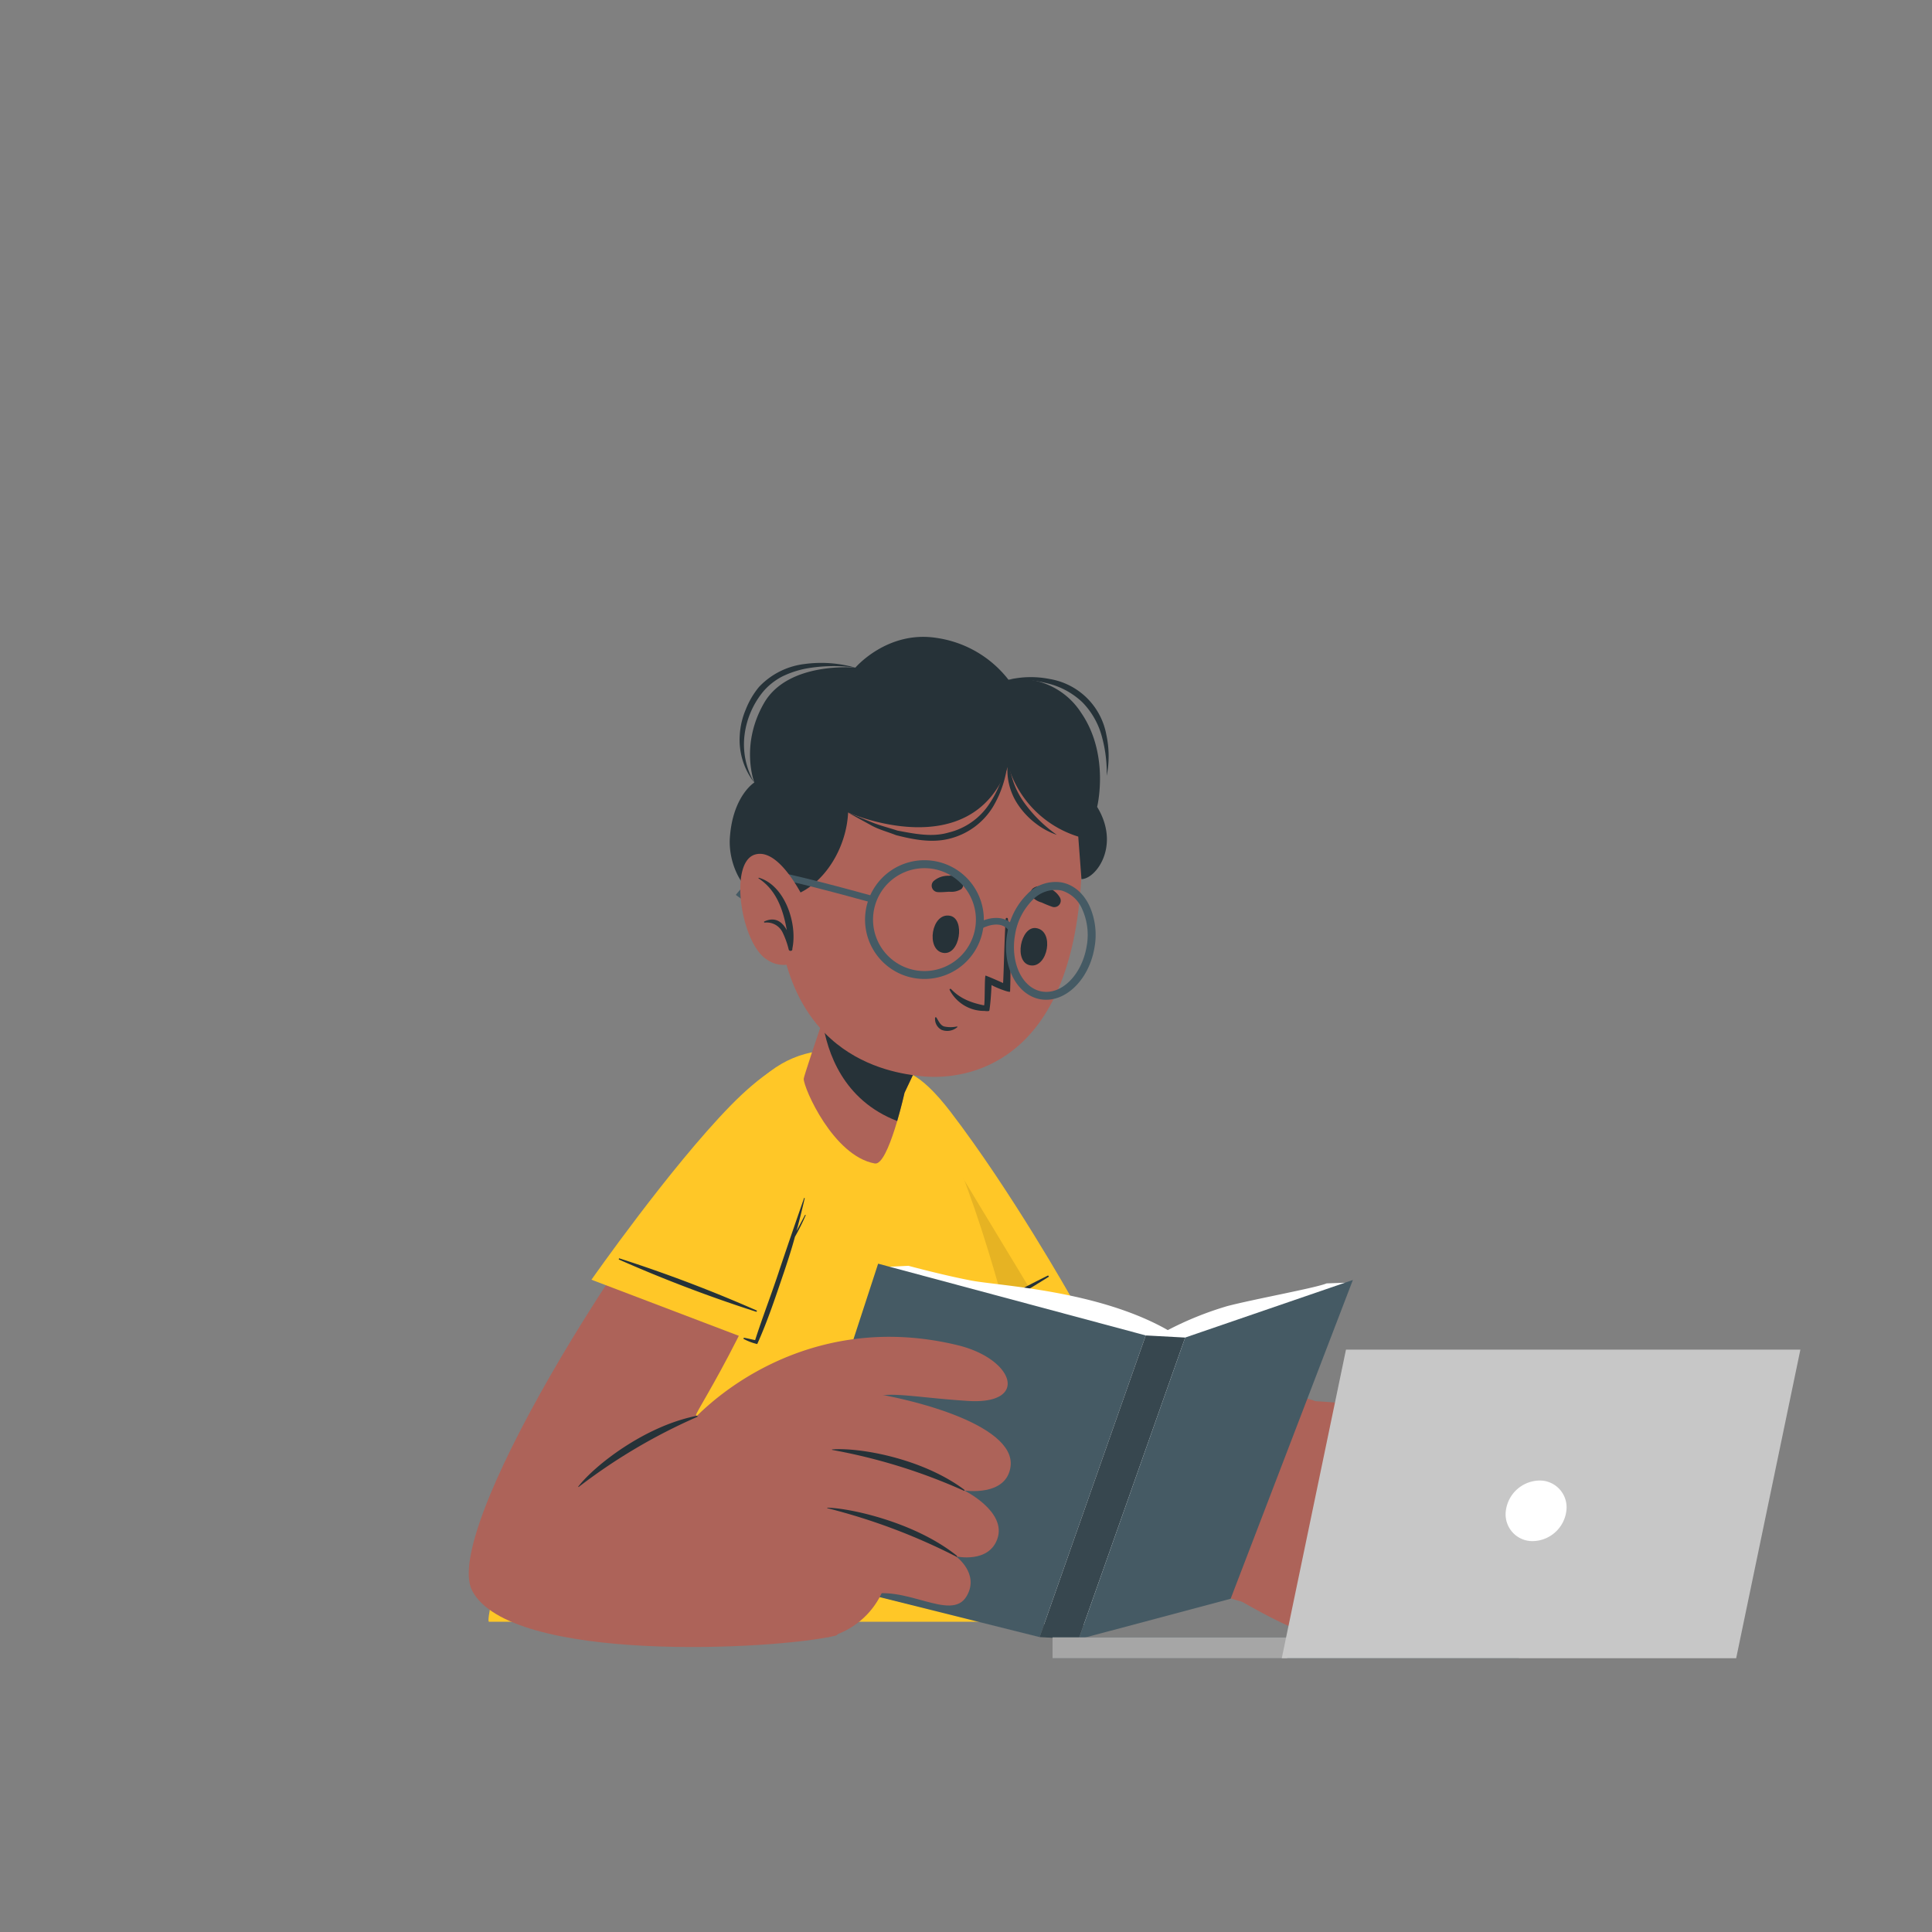 <svg xmlns="http://www.w3.org/2000/svg" viewBox="0 0 500 500"><rect x="0" y="0" width="500" height="500" fill="#808080" stroke="none"/><g id="freepik--Character--inject-2"><path d="M227.37,297.35C232.46,333,245,378.7,256.81,388.69c9.54,8.07,61.65,25.24,64.59,25.81,7.28,1.36,26.14-49.29,18.7-52-9.36-3.46-54.82-8.72-57.19-11.6S265.76,324,249.17,296.41C237.72,277.34,224.2,275.22,227.37,297.35Z" style="fill:#ad6359"></path><path d="M315.74,411.15c.84.52,12.73,7.81,20.22,10.68,5.59,2.14,21.85,7.88,24.82,2,2-4-7.13-8.53-13.54-11.86-3.38-1.75-7.38-5.77-6.16-7.93,2.13-3.78,10.81.92,16.44,4.86,10.89,7.62,25.14,20.88,32.62,15.66,2.83-2,.09-6.24-4.07-10.53,6.91,5.18,14.36,9.58,17.59,7.51,1.85-1.17,2.08-3,1.29-5.14,2.19.92,4.19.95,5.7-.4,2.58-2.28,1.73-6-.55-10a2.85,2.85,0,0,0,2.27-1.23c5.66-7.23-17.6-31.3-26.11-34.09-25-8.22-52.4-8.29-52.4-8.29C323.15,369.51,315.72,411.14,315.74,411.15Z" style="fill:#ad6359"></path><path d="M355.29,390.79a43.5,43.5,0,0,1,16.49,8c6.12,4.82,10,10.18,15,15.68.13.14-.09.35-.22.21-2.39-2.62-12.36-12.52-15-14.8a41.37,41.37,0,0,0-16.34-9C355.19,390.88,355.22,390.78,355.29,390.79Z" style="fill:#263238"></path><path d="M361,380.35c6.56,2.4,13.29,4.84,19.25,8.54,6.53,4.05,11.39,10.16,16.18,16.06q4.32,5.31,8.39,10.81c.11.15-.1.36-.22.2q-7.28-9.12-15.1-17.79a54.75,54.75,0,0,0-17.12-12.92c-3.72-1.79-7.57-3.28-11.41-4.78A.06.06,0,0,1,361,380.35Z" style="fill:#263238"></path><path d="M368.93,371.48c6.41,1.89,12,3.51,17.49,7.49,7.26,5.27,14,13.69,16.35,16.67,2.6,3.3,5.09,6.68,7.53,10.09.1.14-.14.32-.24.18a217.33,217.33,0,0,0-18.24-21.38,43.18,43.18,0,0,0-10.52-8.17,78.26,78.26,0,0,0-12.38-4.84S368.9,371.47,368.93,371.48Z" style="fill:#263238"></path><path d="M237.65,357.8l39.51-22.13S261.78,308.34,246,287.74,223.93,279,226.2,301.33,237.65,357.8,237.65,357.8Z" style="fill:#FFC727"></path><path d="M271.14,330.14a366.48,366.48,0,0,0-33,18.55c-.16.1,0,.36.17.28a365.46,365.46,0,0,0,33.07-18.52C271.5,330.34,271.32,330.05,271.14,330.14Z" style="fill:#263238"></path><path d="M270.18,339.58,237.65,357.8s-9.19-34.13-11.45-56.47c-1.44-14.13.56-24.06,6.22-24.23Z" style="opacity:0.1"></path><path d="M126.5,419.7H276C277.91,418.3,260.59,317,238.58,282c-4.12-6.54-23.86-16.54-39.31-4.69C152.64,313.08,124.75,417.46,126.5,419.7Z" style="fill:#FFC727"></path><path d="M302.23,344.23A85.15,85.15,0,0,1,317.68,338c7.15-1.85,22.84-4.69,25.65-5.86l4.75-.17-30.71,81-42.08,8.64-70-16.7,25-77.08,4.82-.24S244,330,251.33,331.4,284.08,333.9,302.23,344.23Z" style="fill:#fff"></path><polygon points="269.05 423.68 296.52 345.61 227.26 327.04 201.24 406.74 269.05 423.68" style="fill:#455a64"></polygon><polygon points="269.05 423.68 279.14 424.24 306.72 346.16 296.52 345.61 269.05 423.68" style="fill:#37474f"></polygon><polygon points="279.14 424.24 306.72 346.16 350.12 331.26 318.49 413.76 279.14 424.24" style="fill:#455a64"></polygon><path d="M195,281.5c-35.52,40.29-80.59,115.33-72.8,130.18,9.88,18.83,78.11,15.35,94,11.64,6.79-1.58-16.69-60.44-24-58.9-6.36,1.34-11.85,2.68-12.07,1.8s18.76-28.93,30.32-69.33C218.4,269.35,202.54,273,195,281.5Z" style="fill:#ad6359"></path><path d="M160.29,392.45s2.65-2.72,14.29-19.31c8-11.48,35-34.29,73.28-25,14.66,3.57,18.57,15.42,2.67,14.42-11.2-.71-18.89-2.16-22.61-1.36,0,0,12.74,11.51,11.57,21.39a183.35,183.35,0,0,1-4.89,25.61,39.79,39.79,0,0,1-4.88-.49,20.9,20.9,0,0,1-15.48,16Z" style="fill:#ad6359"></path><path d="M184,363.41c7.14-1.76,22.32-5.23,35.73-3.75,14.89,1.65,43.13,8.83,41.81,19.81-1,8-12,6.26-12,6.26s11.05,5.43,8.58,12.51c-2.25,6.45-10.7,4.55-10.7,4.55s6.14,4.45,2.77,10.25c-4,7-16.24-3.49-26.45,0C221.46,413.86,184,363.41,184,363.41Z" style="fill:#ad6359"></path><path d="M215.37,375.11c7-.55,23.16,2.26,34.06,10.33.25.18.24.47,0,.35a147.06,147.06,0,0,0-34-10.54C215.28,375.24,215.3,375.12,215.37,375.11Z" style="fill:#263238"></path><path d="M214.15,390.19c6.07.14,22.62,3.79,33.38,12.35.24.19.21.47,0,.34a157.71,157.71,0,0,0-33.36-12.55A.07.07,0,0,1,214.15,390.19Z" style="fill:#263238"></path><path d="M149.66,384.72c4.28-5.54,17.23-15.63,30.53-18.28.3-.06.51.14.25.25a147.22,147.22,0,0,0-30.69,18.14C149.69,384.88,149.61,384.78,149.66,384.72Z" style="fill:#263238"></path><path d="M153.07,331.19l42.32,16.11s11.1-29.34,16.78-54.65-7.45-22.54-23.14-6.48S153.07,331.19,153.07,331.19Z" style="fill:#FFC727"></path><path d="M208.5,314.53a.09.09,0,0,0-.17-.08l-2.19,4.13q1.14-4.2,2.12-8.46c0-.09-.13-.15-.16-.06q-3.22,9.18-6.31,18.38c-2,6.15-4.38,12.21-6.36,18.38-1.22-.24-1.88-.44-2.79-.59-.21,0-.34.2-.15.3a13.86,13.86,0,0,0,3.48,1.31c2.68-5.9,4.85-12.52,6.94-18.65,1-3,2-6.05,2.82-9.11A55.19,55.19,0,0,0,208.5,314.53Z" style="fill:#263238"></path><path d="M195.77,339.13a364.8,364.8,0,0,0-35.43-13.45c-.18-.06-.28.24-.11.31a363,363,0,0,0,35.43,13.48C195.85,339.54,196,339.21,195.77,339.13Z" style="fill:#263238"></path><path d="M208,279.2c0,2.45,7.69,20,18.41,21.91,3.5.61,7.68-18.3,7.68-18.3l.63-1.33,8.78-18.56L221,240.3S208,278.17,208,279.2Z" style="fill:#ad6359"></path><path d="M243.5,262.92l-8.78,18.55-.63,1.34s-.76,3.42-1.9,7.31c-14-5.41-18.14-17.77-19.34-25.91,3.69-11,8.14-23.9,8.14-23.9Z" style="fill:#263238"></path><path d="M279.32,233.62c-4.64,43.75-31.36,45.92-40.8,44.91-8.56-.92-37.6-5.12-37.52-49.12s21.9-55.67,41.59-54.61S284,189.87,279.32,233.62Z" style="fill:#ad6359"></path><path d="M268.16,240.19c4.82.73,3,10.33-1.46,9.65S264.11,239.58,268.16,240.19Z" style="fill:#263238"></path><path d="M245.85,237c-4.8-.91-6.27,8.75-1.83,9.59S249.86,237.74,245.85,237Z" style="fill:#263238"></path><path d="M272.39,234.7a29.69,29.69,0,0,1-2.82-1.14,4.9,4.9,0,0,1-2.65-1.71,1.56,1.56,0,0,1,.34-1.88c1.15-.93,2.6-.71,3.92-.22a5.65,5.65,0,0,1,3.17,2.61A1.67,1.67,0,0,1,272.39,234.7Z" style="fill:#263238"></path><path d="M242.71,230.88c1,.06,2-.06,3-.1a4.92,4.92,0,0,0,3.08-.69,1.57,1.57,0,0,0,.33-1.88,3.88,3.88,0,0,0-3.61-1.56,5.67,5.67,0,0,0-3.88,1.36A1.67,1.67,0,0,0,242.71,230.88Z" style="fill:#263238"></path><path d="M242.35,263.35c.54.85,1,2,2,2.3a7.86,7.86,0,0,0,3.31,0,.11.11,0,0,1,.09.18,4,4,0,0,1-4.08.69,3.18,3.18,0,0,1-1.67-3.12C242,263.24,242.28,263.23,242.35,263.35Z" style="fill:#263238"></path><path d="M256.61,254.93s-.19,4.51-.57,6.59c0,.19-.55.2-1.27.11,0,0-.05,0-.08,0a10.05,10.05,0,0,1-8.92-5.43c-.1-.23.2-.39.37-.23,2.37,2.51,5.3,3.57,8.54,4.22.25-.55.09-7.82.4-7.71,1.34.49,3.66,1.54,4.52,1.93.19-2.93.32-11.28.68-16.61,0-.33.54-.35.56,0a141,141,0,0,1,.57,18.8C261.39,257.05,257.38,255.43,256.61,254.93Z" style="fill:#263238"></path><path d="M195.73,231.61c12.26,4.55,23.17-8.47,23.76-21.34,0,0,32,14.17,41.43-12.1a27.33,27.33,0,0,0,18.13,18.34l.83,11c3.71,0,10.19-8.63,4.06-18.69,0,0,3.33-13.5-4.15-24.37A19,19,0,0,0,261,175.92a28.73,28.73,0,0,0-18.63-10.83c-12.73-2-21,7.69-21,7.69s-17.42-1.68-23.66,9.21-2.49,20.52-2.49,20.52-5.48,3.39-6.31,14C188.34,223.34,192.05,230.24,195.73,231.61Z" style="fill:#263238"></path><path d="M260.88,195.58a33.14,33.14,0,0,1-1.84,6.55,27.28,27.28,0,0,1-3.06,6,17.55,17.55,0,0,1-10.52,7.34c-4.27,1.25-8.81.31-13.18-.51-2.14-.7-4.34-1.25-6.45-2.07s-4.19-1.76-6.34-2.58c2,1.14,4,2.19,6,3.3s4.28,1.68,6.43,2.54c4.45,1.11,9.2,2.1,13.89.88A18.36,18.36,0,0,0,257,208.77,27.88,27.88,0,0,0,260.88,195.58Z" style="fill:#263238"></path><path d="M221.33,172.78a32.22,32.22,0,0,0-13.05-.94,19.35,19.35,0,0,0-11.85,5.94,21.27,21.27,0,0,0-3.41,5.8,19.7,19.7,0,0,0-1.56,6.5,18,18,0,0,0,3.72,12.43,19.75,19.75,0,0,1-2.49-12.32,22,22,0,0,1,4.95-11.36,16.57,16.57,0,0,1,4.87-3.79,25.07,25.07,0,0,1,6-2A40.66,40.66,0,0,1,221.33,172.78Z" style="fill:#263238"></path><path d="M261,175.92a32.8,32.8,0,0,1,10.34,1,19.81,19.81,0,0,1,8.78,4.83,20.12,20.12,0,0,1,5,8.71,35.52,35.52,0,0,1,1.3,10.32,26.26,26.26,0,0,0-.1-10.63,17.89,17.89,0,0,0-14.68-14.43A24.84,24.84,0,0,0,261,175.92Z" style="fill:#263238"></path><path d="M273.51,216.06a35.71,35.71,0,0,1-8.5-8.4,21.45,21.45,0,0,1-2.71-5.2,27.49,27.49,0,0,1-1.32-5.88,15,15,0,0,0,.13,6.22,16,16,0,0,0,2.58,5.78,20.17,20.17,0,0,0,4.36,4.53A18.79,18.79,0,0,0,273.51,216.06Z" style="fill:#263238"></path><path d="M227.55,242.41a.7.7,0,1,1-1.27-.61.7.7,0,0,1,1.27.61Z" style="fill:#ad6359"></path><path d="M241.24,248.21a.71.71,0,1,1-.33-1A.72.72,0,0,1,241.24,248.21Z" style="fill:#ad6359"></path><path d="M234.27,250.64a.71.71,0,0,1-1,.33A.7.7,0,0,1,233,250a.71.71,0,0,1,.95-.33A.7.7,0,0,1,234.27,250.64Z" style="fill:#ad6359"></path><path d="M230.45,237.3a.71.71,0,0,1-.95.33.71.71,0,1,1,.95-.33Z" style="fill:#ad6359"></path><path d="M235,243.93a.71.71,0,1,1-.34-.94A.7.7,0,0,1,235,243.93Z" style="fill:#ad6359"></path><path d="M272.4,250.48a.71.71,0,0,1-1.28-.62.71.71,0,0,1,1.28.62Z" style="fill:#ad6359"></path><path d="M265.66,251.72a.7.7,0,0,1-.94.33.71.71,0,0,1-.33-1,.7.7,0,0,1,.94-.33A.72.72,0,0,1,265.66,251.72Z" style="fill:#ad6359"></path><path d="M264.92,256.54a.72.72,0,0,1-.95.33.7.7,0,1,1,.95-.33Z" style="fill:#ad6359"></path><path d="M270.67,255.7a.71.71,0,1,1-.33-.95A.72.72,0,0,1,270.67,255.7Z" style="fill:#ad6359"></path><path d="M234.78,252.7a15.37,15.37,0,1,1,19.82-14h0a15.38,15.38,0,0,1-16,14.64A15.57,15.57,0,0,1,234.78,252.7Zm8.34-27.44a13,13,0,0,0-3.26-.56,13.31,13.31,0,1,0,3.26.56Z" style="fill:#455a64"></path><path d="M268.25,258.37c-5.63-1.71-9-9-7.56-16.91a18.35,18.35,0,0,1,5.1-10,10.17,10.17,0,0,1,8.88-3.1c3.08.55,5.64,2.69,7.24,6a18.3,18.3,0,0,1,1.29,11.14c-1.5,8.34-7.77,14.22-14,13.1A7.79,7.79,0,0,1,268.25,258.37Zm6.81-27.8a4.82,4.82,0,0,0-.75-.18,8.17,8.17,0,0,0-7.1,2.55,16.33,16.33,0,0,0-4.5,8.88c-1.3,7.23,1.77,13.85,6.88,14.77s10.29-4.22,11.59-11.44a16.24,16.24,0,0,0-1.12-9.89A8.46,8.46,0,0,0,275.06,230.57Z" style="fill:#455a64"></path><path d="M253.93,240.38l-.86-1.51c2.22-1.27,7.09-2.65,9.6,1.24l-1.45.94C259,237.56,254.13,240.26,253.93,240.38Z" style="fill:#455a64"></path><path d="M191.8,232.6l-1.37-1c.49-.64,4.92-6.25,8.84-6.19,3.66.08,26.12,6.33,27.07,6.6l-.46,1.66c-6.44-1.8-23.81-6.48-26.64-6.52C196.65,227.05,193,231.06,191.8,232.6Z" style="fill:#455a64"></path><path d="M208.89,234.32s-6.8-15.31-13.57-13.14-3.49,23.09,3.17,27.16a7.44,7.44,0,0,0,10.55-2Z" style="fill:#ad6359"></path><path d="M196.41,227.16c-.12,0-.17.12-.08.18,4.64,3,6.38,8.2,7.3,13.41-1.14-2.16-3-3.58-5.82-2.28-.15.07-.06.3.08.3a4.57,4.57,0,0,1,4.64,2.53,21.72,21.72,0,0,1,1.59,4.46c.15.49,1,.41.94-.14a.59.59,0,0,0,0-.13C206.42,239.1,203.17,229.14,196.41,227.16Z" style="fill:#263238"></path></g><g id="freepik--Device--inject-2"><rect x="272.4" y="423.75" width="120.67" height="5.41" style="fill:#455a64"></rect><rect x="272.4" y="423.75" width="60.73" height="5.41" style="fill:#a6a6a6"></rect><polygon points="331.72 429.15 449.32 429.15 465.94 349.28 348.34 349.28 331.72 429.15" style="fill:#c7c7c7"></polygon><path d="M389.71,391a6.93,6.93,0,0,0,7,7.84,8.92,8.92,0,0,0,8.66-7.84,6.93,6.93,0,0,0-7-7.84A8.93,8.93,0,0,0,389.71,391Z" style="fill:#fff"></path></g></svg>